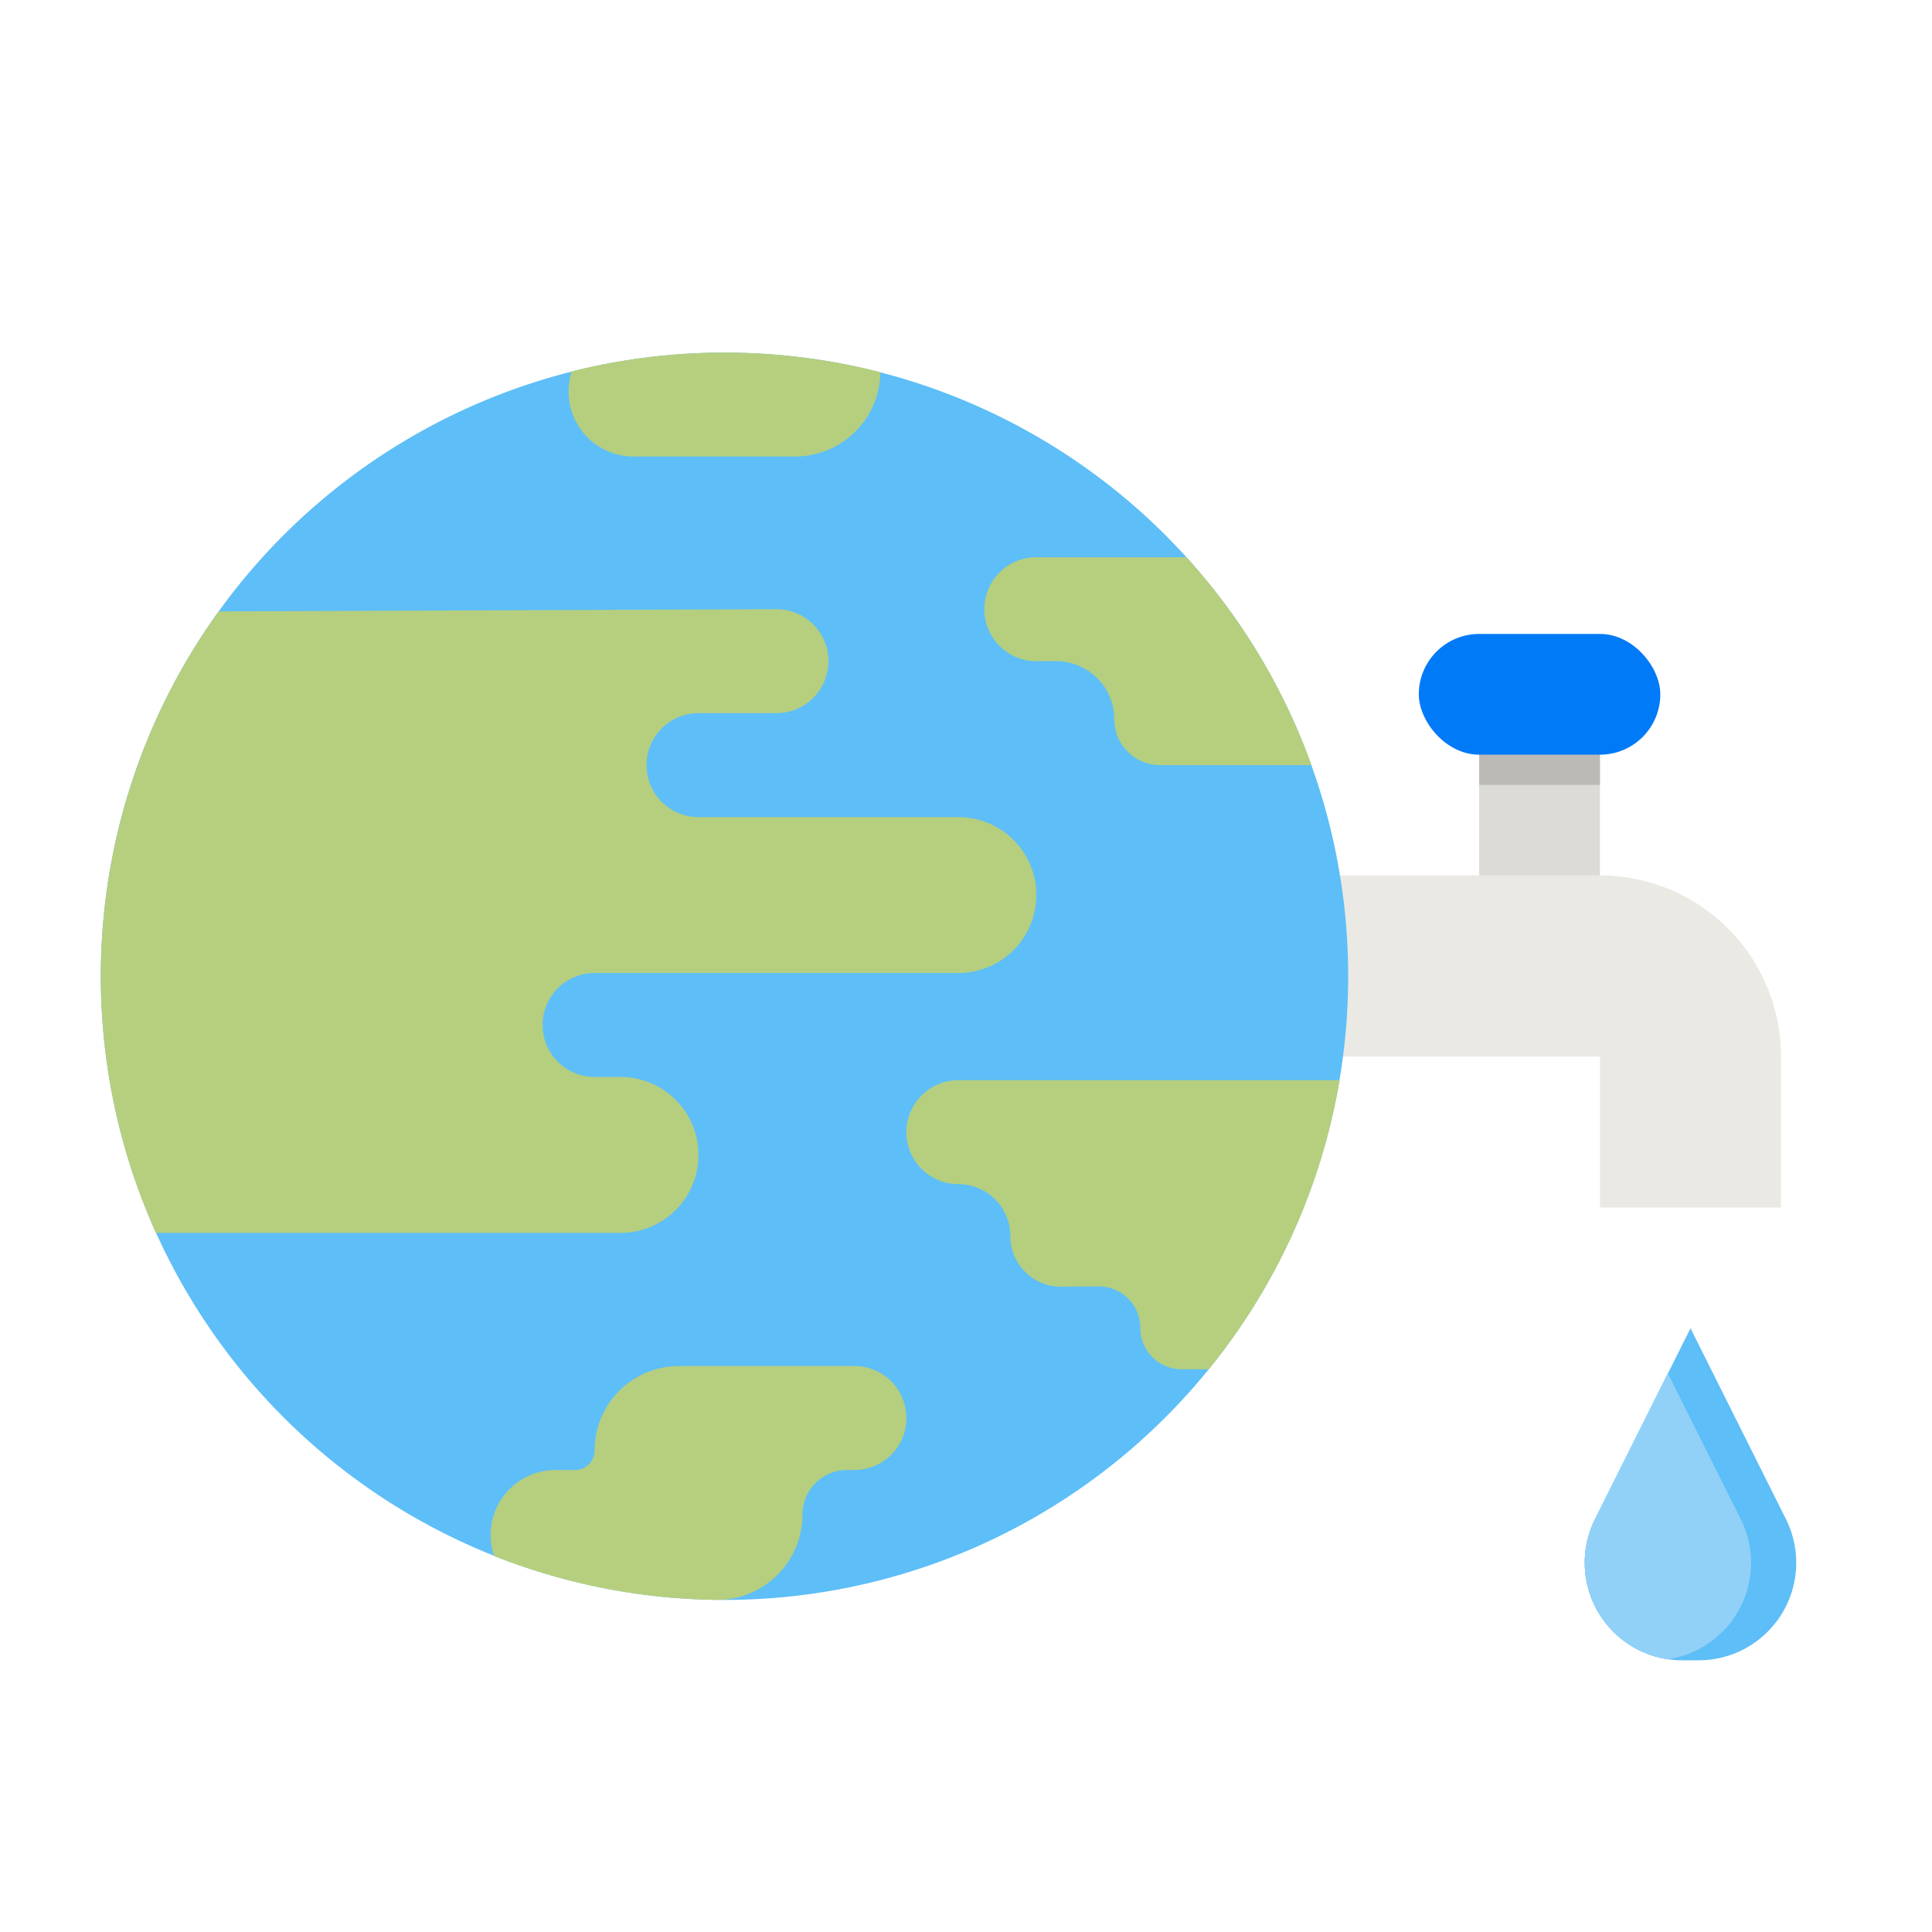 <svg height="512" viewBox="0 0 512 512" width="512" xmlns="http://www.w3.org/2000/svg"><g id="flat"><path d="m424 232h-96v48h96v40h48v-40a48 48 0 0 0 -48-48z" fill="#eae9e4"/><circle cx="192" cy="258.717" fill="#5ebef7" r="165.283"/><path d="m392 200h32v32h-32z" fill="#dcdbd6"/><path d="m392 176h32v32h-32z" fill="#bbbab6"/><rect fill="#007af6" height="32" rx="16" width="64" x="376" y="168"/><path d="m448 352-25.289 50.578a25.859 25.859 0 0 0 1.613 25.908 25.857 25.857 0 0 0 21.515 11.514h4.322a25.857 25.857 0 0 0 21.515-11.514 25.859 25.859 0 0 0 1.613-25.908z" fill="#5ebef7"/><path d="m464.04 414.14a25.833 25.833 0 0 1 -22.03 25.57 25.843 25.843 0 0 1 -19.3-37.13l19.3-38.6 19.3 38.6a25.767 25.767 0 0 1 2.73 11.56z" fill="#5ebef7"/><path d="m464.04 414.14a25.833 25.833 0 0 1 -22.03 25.57 25.843 25.843 0 0 1 -19.3-37.13l19.3-38.6 19.3 38.6a25.767 25.767 0 0 1 2.73 11.56z" fill="#92d1f7"/><g fill="#b5cf7f"><path d="m274.64 237.2a20.656 20.656 0 0 1 -20.66 20.66h-96.41a13.775 13.775 0 0 0 0 27.55h6.88a20.66 20.66 0 1 1 0 41.32h-123.13a165.509 165.509 0 0 1 16.61-164.7l147.84-.59a13.775 13.775 0 1 1 0 27.55h-20.66a13.775 13.775 0 0 0 0 27.55h68.87a20.66 20.66 0 0 1 20.66 20.66z"/><path d="m355 286.26a164.5 164.5 0 0 1 -34.67 76.62h-7.16a10.977 10.977 0 0 1 -10.98-10.98 10.979 10.979 0 0 0 -11.04-10.98l-9.63.06c-.13 0-.25.01-.38.01a13.407 13.407 0 0 1 -13.39-13.41 13.759 13.759 0 0 0 -13.77-13.77 13.775 13.775 0 0 1 0-27.55z"/><path d="m347.56 202.77h-40.11a12.155 12.155 0 0 1 -12.15-12.15 15.394 15.394 0 0 0 -15.4-15.4h-5.26a13.775 13.775 0 0 1 0-27.55h39.78a165.059 165.059 0 0 1 33.14 55.1z"/><path d="m240.21 375.79a13.781 13.781 0 0 1 -13.78 13.78h-1.97a11.8 11.8 0 0 0 -11.8 11.79 22.632 22.632 0 0 1 -22.34 22.63 164.914 164.914 0 0 1 -59.37-11.63 17.209 17.209 0 0 1 16.29-22.79h5.16a5.19 5.19 0 0 0 5.17-5.17 22.38 22.38 0 0 1 22.38-22.38h46.48a13.793 13.793 0 0 1 13.78 13.77z"/><path d="m233.31 98.63a22.628 22.628 0 0 1 -22.63 22.35h-42.78a17.217 17.217 0 0 1 -16.37-22.56 166.647 166.647 0 0 1 81.78.21z"/></g></g></svg>